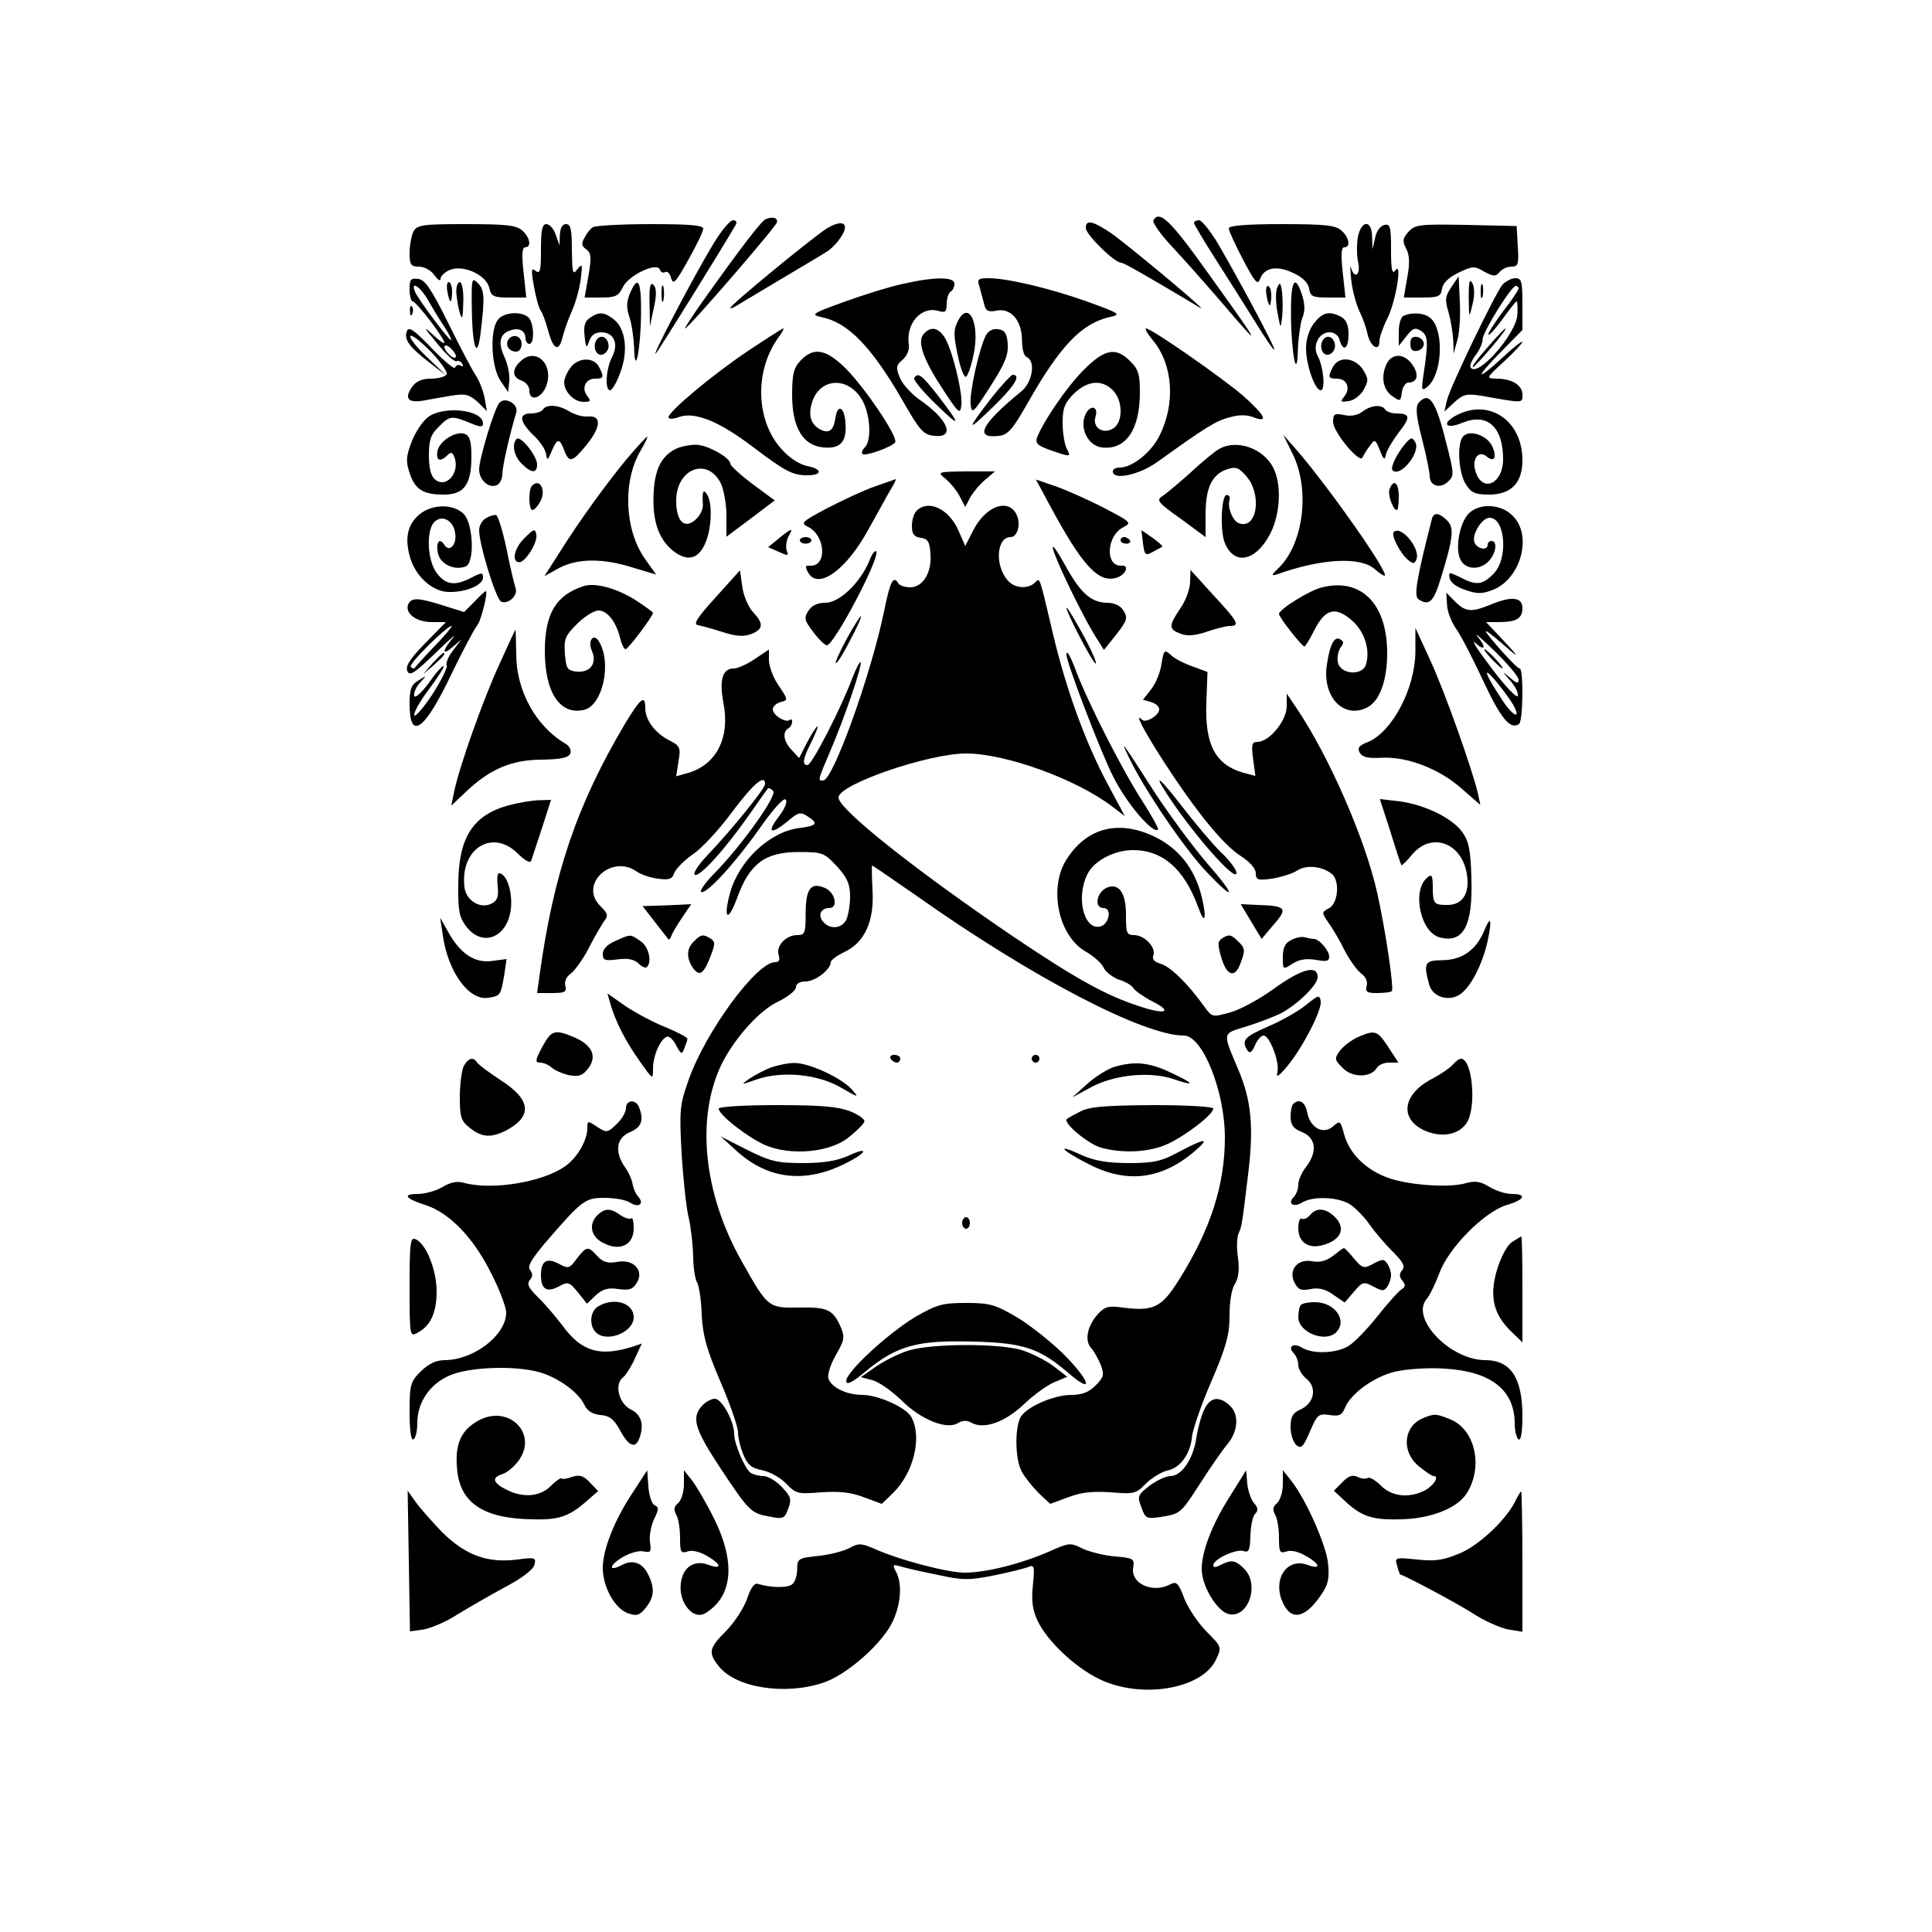 <?xml version="1.0" standalone="no"?>
<!DOCTYPE svg PUBLIC "-//W3C//DTD SVG 20010904//EN"
 "http://www.w3.org/TR/2001/REC-SVG-20010904/DTD/svg10.dtd">
<svg version="1.0" xmlns="http://www.w3.org/2000/svg"
 width="500pt" height="500pt" viewBox="0 0 500 500"
 preserveAspectRatio="xMidYMid meet">

<g transform="translate(0,500) scale(0.1,-0.1)"
fill="#000000" stroke="none">
<path d="M1982 4433 c-12 -5 -64 -73 -165 -215 -27 -38 -46 -68 -44 -68 8 0
237 265 238 275 1 12 -11 15 -29 8z"/>
<path d="M2985 4430 c-3 -6 18 -36 48 -68 29 -31 84 -93 122 -137 117 -137
113 -129 -27 66 -99 139 -127 166 -143 139z"/>
<path d="M1842 4362 c-52 -87 -158 -290 -145 -277 8 8 174 276 207 333 4 7 1
12 -7 12 -8 0 -33 -30 -55 -68z"/>
<path d="M2140 4409 c-35 -22 -250 -198 -250 -206 0 -2 6 0 13 4 7 4 58 35
112 67 55 33 110 65 122 73 13 7 30 25 39 39 24 36 6 48 -36 23z"/>
<path d="M2810 4410 c0 -17 74 -90 92 -90 6 0 64 -33 183 -104 29 -18 30 -18
10 0 -45 41 -192 162 -220 181 -48 32 -65 35 -65 13z"/>
<path d="M3090 4423 c0 -3 26 -47 58 -97 32 -50 78 -123 103 -163 24 -39 45
-70 47 -68 4 3 -97 192 -151 283 -18 28 -37 52 -44 52 -7 0 -13 -3 -13 -7z"/>
<path d="M1070 4401 c-5 -11 -10 -36 -10 -55 0 -31 3 -36 24 -36 14 0 32 -10
40 -22 9 -12 16 -17 16 -10 0 7 10 17 23 23 34 15 94 -11 103 -45 5 -23 11
-26 51 -26 l45 0 -7 65 c-5 45 -4 65 4 65 17 0 13 25 -7 43 -15 14 -41 17
-145 17 -115 0 -127 -2 -137 -19z"/>
<path d="M1400 4354 c0 -55 -2 -64 -14 -55 -11 9 -12 3 -4 -41 5 -29 13 -57
18 -63 4 -5 13 -29 19 -52 13 -49 28 -55 37 -15 4 15 14 45 24 67 10 22 20 59
23 83 5 39 4 41 -9 25 -12 -16 -13 -10 -14 50 0 53 -3 67 -15 67 -10 0 -15
-10 -16 -27 l-1 -28 -10 28 c-5 15 -16 27 -24 27 -11 0 -14 -16 -14 -66z"/>
<path d="M1534 4412 c-6 -4 -16 -16 -21 -27 -9 -15 -8 -22 4 -30 13 -10 14
-21 6 -68 l-10 -57 43 0 c37 0 45 4 56 27 15 31 89 66 96 45 2 -7 8 -9 14 -6
5 3 12 -4 15 -16 5 -18 12 -11 44 47 21 37 39 74 39 81 0 9 -34 12 -137 12
-76 0 -143 -4 -149 -8z"/>
<path d="M3180 4409 c0 -6 17 -43 37 -81 31 -59 38 -67 44 -50 11 30 44 36 87
15 24 -11 38 -26 40 -40 3 -20 9 -23 48 -23 l46 0 -7 65 c-5 45 -4 65 4 65 17
0 13 25 -7 43 -15 14 -42 17 -155 17 -93 0 -137 -4 -137 -11z"/>
<path d="M3514 4386 c-3 -19 -3 -48 1 -65 7 -33 -10 -45 -19 -13 -2 9 -2 -5 1
-33 3 -27 13 -63 21 -80 8 -16 18 -43 21 -59 7 -33 31 -48 31 -19 0 10 9 36
20 58 22 42 40 152 21 125 -8 -11 -11 2 -11 53 0 60 -2 68 -17 65 -10 -2 -21
-16 -24 -33 l-7 -30 -1 33 c-1 44 -28 43 -37 -2z"/>
<path d="M3645 4400 c-15 -17 -16 -24 -6 -43 9 -17 10 -38 3 -75 l-9 -52 48 0
c42 0 48 3 51 23 2 14 17 29 42 41 37 18 42 18 67 3 24 -13 30 -13 40 -1 6 8
20 14 31 14 17 0 19 6 16 53 l-3 52 -131 3 c-120 2 -132 1 -149 -18z"/>
<path d="M1060 4251 c0 -17 4 -31 8 -31 9 0 82 -95 82 -107 0 -4 -14 6 -32 23
-24 22 -21 16 12 -23 23 -29 46 -50 51 -48 4 3 11 0 15 -6 4 -7 3 -9 -4 -5 -5
3 -12 1 -14 -5 -2 -6 -29 17 -61 50 -45 47 -59 57 -64 44 -8 -21 5 -40 58 -81
l44 -34 -48 46 c-27 25 -47 50 -45 56 2 6 25 -12 52 -39 26 -27 45 -54 42 -60
-4 -6 -22 -11 -41 -11 -23 0 -39 -7 -49 -22 -20 -29 -10 -41 28 -35 17 3 50 9
74 13 37 6 46 3 68 -16 l24 -24 -6 35 c-4 19 -14 45 -23 58 -9 13 -41 74 -71
135 -43 87 -60 112 -77 114 -20 3 -23 -1 -23 -27z m48 -28 c12 -21 31 -53 43
-70 11 -18 19 -33 16 -33 -6 0 -86 107 -93 125 -12 30 13 14 34 -22z m72 -145
c0 -6 -7 -5 -15 2 -8 7 -15 17 -15 22 0 6 7 5 15 -2 8 -7 15 -17 15 -22z"/>
<path d="M1221 4205 c1 -104 14 -141 23 -65 11 91 10 111 -8 128 -15 15 -16
10 -15 -63z"/>
<path d="M2335 4265 c-33 -7 -100 -28 -150 -46 -85 -31 -88 -33 -58 -40 68
-14 128 -76 208 -214 46 -81 55 -90 83 -93 55 -6 36 42 -36 92 -22 15 -46 41
-53 58 -11 27 -10 33 7 47 11 10 18 25 16 39 -8 56 33 101 78 87 16 -5 20 -2
20 19 0 14 5 28 10 31 6 3 10 13 10 21 0 18 -52 18 -135 -1z"/>
<path d="M2535 4258 c3 -13 9 -33 12 -45 4 -18 10 -21 32 -17 37 8 66 -26 66
-77 0 -22 5 -41 12 -43 24 -10 15 -66 -14 -89 -104 -85 -123 -123 -58 -115 23
2 36 17 74 84 85 150 141 208 215 224 28 6 24 9 -59 39 -95 34 -207 61 -257
61 -27 0 -30 -3 -23 -22z"/>
<path d="M3756 4257 c-16 -24 -17 -33 -7 -66 6 -21 11 -54 12 -72 l1 -34 9 33
c6 18 9 63 7 100 l-3 67 -19 -28z"/>
<path d="M3801 4230 c1 -55 1 -55 10 -17 6 24 5 45 -1 55 -7 12 -9 2 -9 -38z"/>
<path d="M3888 4263 c-20 -26 -134 -262 -143 -298 l-7 -30 26 24 c22 20 31 23
68 17 113 -20 108 -20 108 3 0 24 -27 41 -67 41 -28 1 -28 1 20 45 26 24 47
47 47 50 0 4 -22 -13 -50 -39 -70 -65 -75 -57 -7 12 l57 58 0 67 c0 58 -2 67
-18 67 -11 0 -25 -8 -34 -17z m42 -10 c0 -3 -18 -31 -41 -60 -22 -30 -39 -56
-37 -59 3 -2 19 16 37 41 18 25 34 45 36 45 2 0 3 -15 2 -34 -3 -51 -104 -165
-121 -137 -3 5 3 19 13 32 10 13 18 31 18 41 0 18 74 138 86 138 4 0 7 -3 7
-7z"/>
<path d="M3869 4123 c-43 -48 -62 -73 -57 -73 3 0 24 23 47 50 45 53 52 69 10
23z"/>
<path d="M1158 4245 c2 -14 6 -25 8 -25 2 0 4 11 4 25 0 14 -4 25 -9 25 -4 0
-6 -11 -3 -25z"/>
<path d="M1181 4243 c1 -16 5 -39 9 -53 6 -20 8 -14 9 28 1 28 -3 52 -9 52 -5
0 -10 -12 -9 -27z"/>
<path d="M1630 4240 c-9 -22 -9 -37 -1 -61 6 -18 11 -53 12 -78 2 -80 17 -7
18 87 1 86 -8 102 -29 52z"/>
<path d="M1681 4215 l1 -60 10 48 c8 35 7 52 -1 60 -8 8 -11 -5 -10 -48z"/>
<path d="M1712 4240 c0 -19 2 -27 5 -17 2 9 2 25 0 35 -3 9 -5 1 -5 -18z"/>
<path d="M3306 4257 c-5 -9 -5 -39 0 -65 8 -43 8 -45 12 -14 2 17 2 47 0 65
-3 25 -6 28 -12 14z"/>
<path d="M3341 4183 c1 -101 16 -173 18 -86 1 28 6 64 11 79 8 19 7 37 0 60
-19 58 -30 38 -29 -53z"/>
<path d="M3832 4245 c0 -16 2 -22 5 -12 2 9 2 23 0 30 -3 6 -5 -1 -5 -18z"/>
<path d="M3278 4235 c2 -14 6 -25 8 -25 2 0 4 11 4 25 0 14 -4 25 -9 25 -4 0
-6 -11 -3 -25z"/>
<path d="M1061 4194 c0 -11 3 -14 6 -6 3 7 2 16 -1 19 -3 4 -6 -2 -5 -13z"/>
<path d="M1289 4173 c-22 -26 -18 -123 6 -158 l20 -30 3 28 c2 16 -4 44 -12
62 -18 38 -13 61 15 70 23 8 39 -1 39 -21 0 -8 5 -14 10 -14 14 0 12 54 -2 68
-17 17 -63 15 -79 -5z"/>
<path d="M1526 4177 c-13 -9 -16 -22 -13 -47 3 -31 5 -33 12 -12 5 14 15 22
31 22 33 0 46 -30 28 -64 -16 -31 -19 -86 -5 -86 5 0 17 20 26 45 21 55 15
113 -16 138 -25 20 -39 21 -63 4z"/>
<path d="M2480 4171 c-13 -25 -13 -38 1 -101 6 -27 15 -48 19 -45 5 3 14 29
20 59 16 78 -12 139 -40 87z"/>
<path d="M3401 4164 c-13 -17 -21 -41 -21 -66 0 -42 23 -108 38 -108 13 0 7
62 -8 89 -14 27 3 61 31 61 12 0 23 -8 26 -20 9 -32 23 -23 23 15 0 24 -6 37
-19 45 -31 16 -48 12 -70 -16z"/>
<path d="M3633 4183 c-7 -2 -13 -21 -13 -41 l0 -37 20 25 c16 21 22 23 37 14
19 -12 20 -28 7 -114 -6 -40 -5 -43 10 -31 38 31 44 142 10 176 -15 15 -46 18
-71 8z"/>
<path d="M1936 4092 c-91 -61 -206 -157 -206 -172 0 -5 12 -5 28 1 40 14 102
-11 187 -75 87 -66 106 -76 144 -76 40 0 40 16 0 24 -18 3 -46 21 -63 40 -69
72 -75 201 -14 289 11 15 18 27 15 27 -2 0 -43 -26 -91 -58z"/>
<path d="M2390 4135 c-17 -20 0 -67 53 -147 38 -58 42 -61 45 -37 4 33 -24
146 -44 177 -17 25 -36 28 -54 7z"/>
<path d="M2552 4133 c-17 -31 -44 -151 -40 -180 3 -26 7 -22 51 47 38 59 47
82 45 110 -2 27 -8 36 -25 38 -13 2 -25 -4 -31 -15z"/>
<path d="M2983 4120 c53 -63 60 -165 17 -249 -21 -42 -70 -81 -102 -81 -10 0
-18 -4 -18 -10 0 -24 69 -9 116 25 125 90 151 106 186 115 24 7 45 7 62 0 40
-15 31 4 -26 55 -53 46 -238 175 -252 175 -4 0 3 -13 17 -30z"/>
<path d="M1315 4120 c-8 -14 3 -30 21 -30 8 0 14 9 14 20 0 21 -24 28 -35 10z"/>
<path d="M1547 4124 c-15 -15 -7 -45 11 -42 9 2 17 12 17 22 0 20 -16 31 -28
20z"/>
<path d="M3427 4124 c-15 -15 -7 -45 11 -42 9 2 17 12 17 22 0 20 -16 31 -28
20z"/>
<path d="M3650 4110 c0 -15 5 -20 18 -18 9 2 17 10 17 18 0 8 -8 16 -17 18
-13 2 -18 -3 -18 -18z"/>
<path d="M2072 4067 c-18 -19 -22 -35 -22 -89 0 -85 28 -131 81 -136 45 -4 61
15 57 65 -3 41 -21 48 -26 11 -5 -33 -17 -41 -40 -29 -26 14 -32 42 -17 79 24
55 91 55 125 -1 22 -36 27 -106 8 -125 -6 -6 -9 -14 -6 -17 7 -7 81 20 85 31
5 16 -74 134 -125 187 -53 54 -86 60 -120 24z"/>
<path d="M2803 4041 c-44 -45 -102 -130 -119 -173 -6 -18 2 -23 64 -43 21 -6
23 -5 13 13 -6 12 -11 42 -11 67 0 38 5 52 29 76 35 34 72 38 101 9 27 -27 27
-85 -1 -100 -26 -14 -52 4 -44 31 9 28 -14 33 -26 6 -16 -35 7 -81 43 -85 62
-7 98 46 98 143 0 46 -4 60 -25 80 -37 38 -67 32 -122 -24z"/>
<path d="M1346 4064 c-22 -21 -20 -41 4 -49 11 -4 20 -15 20 -26 0 -30 32 -20
44 13 20 57 -29 101 -68 62z"/>
<path d="M3590 4061 c-17 -32 -12 -69 13 -86 21 -15 22 -14 25 10 2 14 10 25
17 25 23 0 28 20 11 45 -20 30 -51 32 -66 6z"/>
<path d="M1476 4048 c-9 -12 -16 -29 -16 -38 1 -25 26 -50 50 -50 19 0 20 2
10 15 -16 20 -5 45 20 45 23 0 24 4 10 31 -14 26 -55 24 -74 -3z"/>
<path d="M3450 4051 c-14 -27 -13 -31 10 -31 26 0 36 -25 19 -46 -11 -14 -10
-15 11 -12 13 1 31 15 39 29 13 24 13 29 -2 53 -21 31 -62 35 -77 7z"/>
<path d="M2366 4022 c-3 -5 22 -35 56 -68 66 -64 67 -58 4 24 -41 52 -50 59
-60 44z"/>
<path d="M2568 3973 c-68 -88 -68 -94 0 -28 57 55 76 85 53 85 -4 0 -28 -26
-53 -57z"/>
<path d="M1292 3957 c-13 -16 -52 -144 -52 -172 0 -27 24 -49 45 -41 8 3 15
16 15 29 0 19 19 103 36 159 7 22 -29 43 -44 25z"/>
<path d="M3671 3957 c-8 -11 -6 -34 9 -92 11 -43 20 -87 20 -97 0 -26 28 -34
48 -14 16 15 15 22 -6 103 -27 108 -44 131 -71 100z"/>
<path d="M1405 3940 c-3 -5 -17 -10 -31 -10 -32 0 -30 -20 5 -55 17 -15 32
-37 34 -49 3 -19 4 -19 15 7 14 33 20 34 32 2 13 -34 21 -32 59 15 37 46 38
76 2 72 -13 -1 -34 5 -47 13 -27 17 -60 20 -69 5z"/>
<path d="M3525 3934 c-12 -9 -30 -12 -47 -8 -24 5 -28 3 -28 -18 0 -26 69
-109 76 -92 3 6 11 20 19 30 13 18 14 18 26 -11 10 -26 13 -27 16 -10 3 11 18
36 33 56 31 39 30 49 -6 49 -13 0 -26 5 -29 10 -9 14 -37 12 -60 -6z"/>
<path d="M1107 3920 c-14 -11 -33 -40 -42 -64 -14 -37 -15 -50 -5 -80 14 -43
35 -56 89 -56 52 0 71 26 71 98 0 40 -4 54 -17 59 -23 9 -67 -19 -71 -45 -4
-24 7 -29 26 -10 9 9 13 8 18 -5 15 -40 -21 -82 -50 -58 -11 9 -16 30 -16 63
0 39 5 54 25 73 28 29 34 30 80 11 28 -12 35 -12 35 -2 0 36 -103 47 -143 16z"/>
<path d="M3767 3924 c-38 -21 -24 -36 18 -18 64 26 105 -10 105 -95 0 -61 -51
-87 -70 -35 -13 33 5 61 27 43 20 -17 28 -3 15 26 -13 28 -58 44 -75 26 -17
-17 -13 -95 7 -125 13 -21 24 -26 59 -26 58 0 87 30 87 89 0 103 -87 162 -173
115z"/>
<path d="M1337 3864 c-13 -14 -7 -44 13 -64 25 -25 40 -26 40 -2 0 22 -43 76
-53 66z"/>
<path d="M1621 3811 c-55 -67 -121 -158 -175 -244 l-37 -58 38 21 c47 25 113
26 191 1 l60 -18 -29 41 c-53 75 -58 201 -11 280 12 20 19 36 17 36 -2 0 -27
-27 -54 -59z"/>
<path d="M3345 3826 c46 -92 29 -233 -36 -296 -18 -17 -20 -21 -6 -17 117 42
218 47 255 14 10 -9 22 -17 25 -17 17 0 -143 228 -227 325 l-35 40 24 -49z"/>
<path d="M3638 3853 c-22 -25 -41 -64 -34 -70 19 -20 73 46 59 72 -8 14 -11
14 -25 -2z"/>
<path d="M1755 3841 c-40 -17 -59 -50 -63 -110 -5 -73 10 -123 48 -155 38 -31
68 -24 86 20 16 38 18 102 4 124 -10 16 -13 9 -11 -26 1 -11 -7 -28 -18 -38
-29 -27 -51 -6 -51 48 0 83 80 114 115 46 8 -16 15 -54 15 -84 l0 -55 63 47
62 47 -57 42 c-32 24 -58 48 -58 53 0 16 -62 50 -90 49 -14 0 -34 -4 -45 -8z"/>
<path d="M3155 3838 c-11 -6 -45 -34 -75 -62 -31 -28 -64 -55 -73 -61 -15 -9
-9 -17 48 -57 l65 -48 0 58 c0 69 16 103 54 117 25 8 31 6 52 -18 41 -48 27
-139 -20 -121 -16 6 -30 41 -24 61 2 6 -1 12 -7 12 -14 2 -18 -89 -6 -122 24
-62 81 -51 119 23 26 52 29 127 7 170 -26 50 -94 74 -140 48z"/>
<path d="M2448 3760 c12 -10 29 -31 36 -45 l14 -27 12 23 c7 13 24 34 38 46
l27 23 -75 0 c-75 -1 -75 -1 -52 -20z"/>
<path d="M2264 3741 c-29 -10 -84 -36 -123 -56 -67 -36 -70 -38 -49 -49 45
-23 49 -103 4 -100 -12 1 -13 -2 -5 -17 25 -47 98 4 156 110 20 36 45 81 55
99 11 17 18 32 16 32 -2 -1 -26 -9 -54 -19z"/>
<path d="M2717 3692 c84 -156 126 -202 173 -187 23 7 34 33 13 31 -44 -3 -40
78 5 100 21 11 19 13 -48 48 -38 20 -94 45 -124 56 l-55 19 36 -67z"/>
<path d="M1377 3743 c-10 -9 -9 -63 1 -63 4 0 13 9 19 20 18 28 1 65 -20 43z"/>
<path d="M3596 3734 c-5 -14 9 -54 19 -54 3 0 5 16 5 35 0 36 -13 47 -24 19z"/>
<path d="M1087 3670 c-31 -25 -40 -60 -27 -108 13 -52 59 -94 102 -94 44 -1
88 18 88 37 0 14 -3 14 -30 0 -42 -22 -66 -19 -89 11 -26 33 -29 115 -5 135
20 17 48 1 52 -31 5 -29 -15 -51 -28 -30 -13 21 -23 5 -16 -24 7 -27 43 -43
71 -32 24 9 20 111 -5 136 -26 26 -80 26 -113 0z"/>
<path d="M2372 3678 c-7 -7 -12 -24 -12 -39 0 -21 5 -28 23 -31 18 -2 23 -10
25 -41 4 -48 -19 -87 -53 -87 -13 0 -27 5 -30 10 -13 22 -21 7 -37 -72 -34
-164 -132 -438 -158 -438 -14 0 -14 -1 19 77 37 86 84 224 78 229 -2 3 -12
-17 -22 -43 -29 -77 -104 -223 -115 -223 -15 0 -12 17 10 60 11 22 18 40 15
40 -2 0 -14 -18 -26 -41 l-21 -41 -19 21 c-21 22 -25 46 -9 56 6 3 10 11 10
17 0 6 -3 8 -6 5 -10 -9 -44 12 -44 27 0 8 9 16 20 19 20 5 20 6 -5 43 -14 20
-25 50 -25 65 l0 28 -36 -24 c-20 -14 -45 -25 -55 -25 -29 0 -38 -29 -27 -88
18 -90 -17 -160 -90 -182 l-32 -9 6 39 c6 35 4 40 -24 54 -37 19 -62 53 -62
83 0 37 -12 27 -53 -41 -124 -209 -185 -388 -221 -653 l-6 -43 39 0 c33 0 38
3 34 19 -3 11 3 24 15 32 10 8 31 37 45 64 14 28 32 58 39 69 13 16 12 21 -9
42 -55 55 29 134 94 89 11 -8 37 -17 56 -19 29 -4 37 -1 42 15 4 10 25 32 48
48 24 16 69 65 102 110 54 72 85 99 85 72 0 -12 -87 -119 -147 -182 -25 -26
-40 -49 -35 -53 12 -7 76 63 140 154 25 36 47 67 49 69 2 3 8 0 14 -6 11 -11
-79 -138 -150 -211 -24 -24 -40 -46 -37 -50 11 -10 85 70 149 160 36 52 65 84
70 79 6 -6 -2 -24 -18 -45 -32 -42 -20 -47 24 -11 26 23 33 24 50 13 30 -19
26 -25 -21 -31 -77 -10 -156 -85 -179 -169 -18 -68 -5 -76 19 -11 32 88 72
118 159 118 62 0 66 -2 99 -37 27 -30 34 -46 34 -79 0 -22 -5 -49 -10 -60 -13
-23 -43 -25 -60 -4 -14 16 -6 35 16 35 24 0 16 40 -11 52 -37 16 -50 -2 -50
-68 0 -49 -2 -54 -22 -54 -29 0 -55 -28 -48 -51 4 -13 2 -19 -9 -19 -48 0
-180 -180 -224 -305 -23 -65 -24 -79 -18 -190 4 -66 12 -140 18 -165 6 -25 11
-70 12 -100 0 -30 5 -61 10 -69 5 -8 11 -45 12 -84 3 -55 13 -90 49 -174 25
-58 45 -116 45 -130 0 -13 6 -39 14 -58 11 -27 22 -35 49 -40 19 -4 47 -19 62
-35 25 -26 30 -27 91 -22 47 3 76 0 110 -13 l46 -17 28 27 c54 52 77 144 49
197 -13 25 -84 57 -126 58 -42 0 -81 19 -89 42 -3 11 5 36 19 61 22 38 24 46
13 72 -20 46 -35 53 -109 51 -79 -1 -80 0 -147 119 -101 178 -120 377 -50 516
35 67 97 135 144 157 25 12 46 29 46 37 0 9 9 15 25 15 25 0 65 31 65 50 0 5
16 17 35 26 53 25 78 80 73 161 -2 35 -2 63 -1 63 2 0 54 -36 116 -79 297
-210 586 -361 691 -361 48 0 106 -144 106 -264 0 -124 -38 -240 -120 -370 -44
-70 -65 -80 -144 -70 -36 5 -46 3 -64 -16 -28 -31 -36 -69 -18 -89 8 -9 19
-29 25 -44 9 -24 8 -31 -14 -53 -17 -17 -35 -24 -62 -24 -47 0 -118 -32 -132
-58 -15 -29 -14 -108 3 -140 8 -15 28 -40 44 -56 l30 -28 46 17 c34 13 63 16
110 13 61 -5 66 -4 91 22 15 15 40 30 55 34 34 6 61 43 65 89 2 18 24 82 50
142 39 91 47 121 47 170 0 35 5 69 14 82 9 15 12 36 8 67 -4 25 -3 53 1 63 9
20 9 21 25 153 15 122 9 191 -25 271 -42 100 -43 93 22 113 32 10 70 25 85 32
45 23 98 75 98 95 0 33 -41 22 -112 -29 -37 -27 -88 -55 -114 -62 -47 -13 -47
-13 -68 16 -42 59 -89 104 -113 110 -16 5 -22 11 -18 22 7 20 -23 52 -50 52
-19 0 -21 5 -21 50 1 61 -20 88 -53 71 -24 -14 -29 -51 -5 -51 23 0 14 -44
-10 -48 -42 -8 -62 78 -31 137 17 34 70 61 117 61 77 0 133 -49 169 -148 17
-48 23 -31 9 27 -18 74 -61 128 -127 158 -92 42 -173 19 -224 -63 -46 -75 -19
-199 53 -238 19 -11 39 -29 44 -40 5 -11 23 -25 39 -31 17 -5 34 -15 38 -22 4
-7 27 -23 50 -35 54 -27 33 -35 -35 -12 -86 28 -162 70 -324 179 -255 173
-454 331 -454 361 0 34 233 114 330 114 102 0 285 -66 378 -137 l33 -25 -45
84 c-57 107 -107 244 -141 388 -36 152 -33 146 -47 132 -17 -17 -53 -15 -70 6
-34 38 -29 112 7 112 19 0 28 35 15 60 -22 41 -79 20 -111 -42 l-21 -41 -18
41 c-25 56 -78 80 -108 50z"/>
<path d="M3801 3671 c-24 -24 -36 -93 -21 -120 13 -26 51 -27 73 -3 19 20 23
52 7 52 -5 0 -10 -4 -10 -10 0 -16 -27 -11 -34 6 -8 20 19 64 39 64 41 0 49
-107 10 -145 -28 -29 -45 -31 -86 -9 -29 14 -31 14 -27 -3 2 -11 19 -23 41
-30 31 -11 44 -10 72 1 72 30 101 141 50 191 -30 31 -86 34 -114 6z"/>
<path d="M1258 3659 c-10 -5 -18 -19 -18 -31 0 -38 44 -180 57 -185 19 -8 45
17 37 36 -3 9 -14 54 -23 100 -10 47 -22 86 -27 88 -5 1 -17 -2 -26 -8z"/>
<path d="M3706 3658 c-41 -160 -47 -201 -35 -209 28 -18 39 -7 58 55 32 104
35 131 16 149 -20 20 -34 22 -39 5z"/>
<path d="M1357 3607 c-26 -25 -34 -62 -13 -62 16 0 48 52 44 71 -3 17 -6 16
-31 -9z"/>
<path d="M2016 3607 l-28 -23 27 -12 c24 -11 27 -11 21 3 -3 9 -1 25 4 36 14
24 11 24 -24 -4z"/>
<path d="M2958 3594 c4 -31 6 -33 26 -22 11 6 22 12 24 13 2 2 -10 12 -25 23
l-29 20 4 -34z"/>
<path d="M3607 3623 c-8 -7 17 -56 37 -72 13 -11 17 -11 22 2 10 28 -41 89
-59 70z"/>
<path d="M2070 3602 c0 -5 7 -9 15 -9 8 0 15 4 15 9 0 4 -7 8 -15 8 -8 0 -15
-4 -15 -8z"/>
<path d="M2900 3602 c0 -5 7 -9 15 -9 8 0 12 4 9 9 -3 4 -9 8 -15 8 -5 0 -9
-4 -9 -8z"/>
<path d="M2725 3580 c7 -30 75 -170 108 -224 l24 -38 32 40 c28 36 30 43 19
61 -8 14 -24 21 -43 21 -42 1 -69 25 -110 100 -20 36 -33 54 -30 40z"/>
<path d="M2250 3549 c-24 -58 -78 -109 -114 -109 -21 0 -35 -7 -44 -21 -12
-18 -10 -25 13 -55 14 -19 30 -34 35 -34 18 0 135 221 128 242 -2 6 -11 -4
-18 -23z"/>
<path d="M1852 3454 c-49 -54 -59 -70 -45 -72 10 -2 39 -10 64 -18 34 -11 53
-12 73 -5 32 13 33 27 4 58 -12 13 -24 42 -27 65 l-6 42 -63 -70z"/>
<path d="M3080 3494 c0 -17 -11 -48 -25 -68 -31 -46 -31 -54 0 -66 18 -7 38
-5 68 5 23 8 50 15 60 15 27 0 21 11 -43 80 l-59 65 -1 -31z"/>
<path d="M1510 3483 c-71 -23 -100 -71 -100 -168 0 -108 40 -167 102 -152 48
12 72 122 38 177 -14 23 -30 2 -18 -25 14 -32 -5 -57 -41 -53 -23 3 -26 8 -29
46 -3 38 1 47 31 77 19 19 44 35 56 35 23 0 46 -30 56 -72 4 -16 10 -28 14
-28 7 0 71 86 71 94 0 2 -21 17 -47 34 -48 30 -104 45 -133 35z"/>
<path d="M3422 3480 c-32 -7 -112 -57 -112 -69 1 -10 61 -86 66 -84 3 1 15 21
27 45 27 52 53 59 95 23 33 -28 49 -77 37 -115 -10 -31 -69 -25 -73 8 -2 13 2
29 8 37 8 10 8 15 -1 20 -15 10 -27 -11 -35 -65 -13 -84 44 -143 106 -110 31
17 50 70 50 140 0 127 -67 195 -168 170z"/>
<path d="M1228 3443 l-27 -27 -54 17 c-66 21 -83 21 -91 2 -8 -23 22 -45 62
-45 l36 0 -53 -54 c-39 -40 -52 -59 -47 -72 6 -15 18 -7 74 47 36 35 56 52 44
38 -28 -33 -29 -48 0 -23 l22 19 -22 -29 c-12 -15 -19 -33 -16 -38 3 -5 -14
-39 -37 -75 -24 -36 -45 -60 -47 -54 -2 6 15 37 38 67 23 31 40 57 38 60 -3 2
-20 -17 -38 -43 -19 -26 -36 -41 -38 -34 -2 7 4 22 14 33 19 21 19 21 -3 7
-19 -11 -23 -23 -23 -61 0 -97 39 -69 110 81 28 58 57 112 64 121 11 12 30 90
23 90 -2 0 -15 -12 -29 -27z m-103 -115 c-28 -29 -51 -55 -52 -57 -2 -2 -6 -1
-10 3 -7 7 93 106 106 106 3 0 -17 -24 -44 -52z"/>
<path d="M3745 3434 c1 -18 12 -46 24 -62 12 -17 43 -77 70 -135 45 -96 69
-126 92 -111 11 6 12 144 2 144 -5 0 -30 26 -58 58 -47 55 -40 52 35 -13 21
-18 15 -9 -15 23 l-49 52 31 0 c47 0 63 9 63 36 0 29 -28 32 -83 9 -49 -20
-64 -19 -91 8 l-23 23 2 -32z m185 -193 c0 -11 -5 -10 -22 5 -22 18 -22 18 1
-8 13 -15 21 -32 19 -39 -2 -7 -33 25 -68 72 -35 46 -54 75 -42 65 26 -23 29
-11 5 18 -10 12 11 -6 45 -39 34 -33 62 -66 62 -74z m-15 -63 c24 -42 1 -33
-27 10 -44 66 -53 92 -19 52 16 -19 37 -47 46 -62z"/>
<path d="M3860 3295 c13 -14 26 -25 28 -25 3 0 -5 11 -18 25 -13 14 -26 25
-28 25 -3 0 5 -11 18 -25z"/>
<path d="M2760 3427 c0 -13 71 -149 76 -144 3 2 -13 38 -35 78 -23 41 -41 71
-41 66z"/>
<path d="M2192 3348 c-18 -33 -31 -62 -29 -64 2 -3 19 23 36 57 18 33 31 62
29 64 -1 2 -18 -24 -36 -57z"/>
<path d="M1292 3280 c-42 -91 -104 -266 -117 -330 l-7 -35 38 36 c62 59 119
83 196 83 51 1 69 5 74 16 3 8 -2 19 -12 25 -77 45 -128 137 -128 232 -1 35
-1 63 -2 63 -1 0 -20 -41 -42 -90z"/>
<path d="M3663 3315 c0 -95 -59 -208 -122 -235 -24 -9 -29 -16 -22 -28 7 -12
22 -15 58 -13 66 3 149 -29 207 -81 l47 -41 -6 29 c-15 64 -86 264 -123 344
l-39 85 0 -60z"/>
<path d="M3006 3282 c-3 -22 -15 -51 -27 -66 l-21 -27 21 -6 c11 -3 21 -11 21
-19 0 -15 -34 -36 -44 -27 -22 22 3 -26 55 -107 85 -131 155 -217 201 -246 23
-15 38 -32 38 -44 0 -17 5 -19 42 -14 23 4 53 13 65 21 24 16 66 11 90 -9 21
-17 16 -76 -7 -88 -20 -11 -20 -11 -2 -38 11 -15 30 -47 42 -72 13 -25 32 -51
42 -59 12 -8 18 -21 15 -32 -4 -16 0 -19 27 -19 18 0 35 2 38 5 6 6 -16 157
-38 255 -31 139 -125 354 -209 478 l-25 37 0 -33 c0 -37 -45 -92 -76 -92 -14
0 -16 -7 -11 -44 l6 -44 -31 8 c-73 21 -100 73 -96 181 l3 80 -38 14 c-21 7
-46 20 -56 29 -17 16 -19 15 -25 -22z"/>
<path d="M1119 3283 l-24 -28 28 24 c25 23 32 31 24 31 -2 0 -14 -12 -28 -27z"/>
<path d="M2760 3306 c0 -21 91 -259 122 -318 35 -69 102 -147 115 -135 2 3
-17 37 -42 76 -50 77 -141 256 -170 334 -15 40 -25 57 -25 43z"/>
<path d="M2924 3035 c38 -79 142 -232 198 -291 77 -81 78 -65 2 22 -37 43 -96
123 -133 179 -92 143 -94 146 -67 90z"/>
<path d="M3015 2953 c65 -103 185 -240 185 -212 0 8 -18 33 -41 54 -22 22 -65
73 -96 113 -56 73 -80 95 -48 45z"/>
<path d="M1317 2916 c-93 -25 -130 -83 -131 -203 -1 -68 2 -86 20 -110 46 -61
117 -24 117 61 0 41 -15 76 -32 76 -4 0 -5 -15 -3 -34 3 -26 -1 -37 -15 -44
-29 -16 -67 7 -71 42 -12 100 73 153 139 86 19 -18 31 -25 34 -17 2 7 15 45
28 85 l23 72 -30 -1 c-17 0 -53 -6 -79 -13z"/>
<path d="M3598 2849 c14 -46 27 -86 29 -88 1 -2 14 11 28 28 51 60 131 29 142
-56 6 -47 -13 -75 -51 -75 -35 0 -38 3 -38 47 0 29 -3 34 -14 24 -41 -33 -18
-142 32 -155 61 -16 86 30 82 153 -2 74 -7 97 -24 120 -26 36 -96 70 -161 79
l-52 6 27 -83z"/>
<path d="M1694 2615 c17 -22 33 -42 35 -45 2 -3 6 0 8 7 2 7 15 28 28 48 l24
35 -63 -3 -63 -2 31 -40z"/>
<path d="M3238 2615 l27 -45 32 38 c37 42 31 48 -44 50 l-42 2 27 -45z"/>
<path d="M1146 2580 c13 -96 69 -172 119 -162 30 5 31 6 40 59 l6 41 -38 -5
c-45 -6 -82 19 -113 75 l-21 37 7 -45z"/>
<path d="M3841 2591 c-21 -50 -57 -75 -107 -76 -47 0 -51 -7 -35 -64 9 -32 52
-44 80 -24 27 18 58 78 71 138 12 56 8 68 -9 26z"/>
<path d="M1593 2565 c-21 -9 -33 -21 -33 -34 0 -16 5 -18 38 -14 27 4 43 0 54
-10 9 -9 18 -13 22 -10 14 14 5 53 -16 67 -27 19 -25 19 -65 1z"/>
<path d="M1796 2564 c-20 -19 -20 -44 -2 -70 17 -22 27 -15 46 34 11 29 11 35
-1 43 -19 12 -25 11 -43 -7z"/>
<path d="M3162 2571 c-11 -7 -11 -16 -1 -50 14 -47 35 -53 49 -15 13 34 13 40
-6 58 -18 18 -24 19 -42 7z"/>
<path d="M3343 2568 c-17 -8 -23 -20 -23 -45 0 -33 0 -33 25 -17 17 11 35 14
60 10 27 -5 35 -4 35 8 0 16 -26 46 -40 46 -5 0 -14 2 -22 4 -7 3 -23 0 -35
-6z"/>
<path d="M1580 2401 c13 -45 39 -96 76 -148 34 -48 34 -48 34 -18 0 33 19 76
36 82 6 2 17 -8 24 -23 13 -23 15 -24 21 -7 4 10 8 21 8 24 1 4 -24 17 -55 30
-31 12 -78 37 -105 55 l-47 33 8 -28z"/>
<path d="M3381 2400 c-19 -16 -63 -41 -98 -56 -62 -27 -71 -36 -55 -62 6 -9
12 -6 20 13 6 14 16 25 22 25 16 0 42 -69 36 -94 -4 -16 2 -13 24 13 40 47 92
148 88 170 -3 17 -6 16 -37 -9z"/>
<path d="M1403 2290 c-18 -34 -19 -40 -5 -40 8 0 23 -6 31 -14 9 -7 30 -16 46
-19 24 -4 34 0 48 19 23 31 9 60 -38 80 -50 21 -58 18 -82 -26z"/>
<path d="M3514 2316 c-17 -8 -38 -24 -47 -36 -14 -20 -13 -23 8 -44 25 -26 73
-25 88 0 4 8 19 14 32 14 l24 0 -26 40 c-29 44 -34 45 -79 26z"/>
<path d="M2305 2260 c3 -5 10 -10 16 -10 5 0 9 5 9 10 0 6 -7 10 -16 10 -8 0
-12 -4 -9 -10z"/>
<path d="M2670 2260 c0 -5 5 -10 10 -10 6 0 10 5 10 10 0 6 -4 10 -10 10 -5 0
-10 -4 -10 -10z"/>
<path d="M1200 2241 c-5 -11 -10 -47 -10 -80 0 -52 3 -62 26 -80 31 -25 55
-26 93 -7 70 37 66 80 -14 131 -29 19 -56 39 -60 45 -10 16 -23 12 -35 -9z"/>
<path d="M3759 2244 c-7 -8 -30 -24 -51 -35 -77 -39 -88 -103 -23 -134 43 -20
89 -13 110 18 27 38 16 167 -14 167 -5 0 -14 -7 -22 -16z"/>
<path d="M1994 2237 c-17 -7 -42 -20 -55 -29 -23 -16 -22 -16 21 -1 66 22 157
13 217 -22 45 -26 47 -27 28 -5 -26 30 -112 70 -150 69 -16 0 -44 -6 -61 -12z"/>
<path d="M2884 2239 c-16 -5 -48 -24 -70 -44 l-39 -35 48 26 c61 33 154 42
215 21 58 -20 53 -11 -10 18 -55 26 -92 29 -144 14z"/>
<path d="M1620 2132 c0 -10 -11 -29 -25 -42 -23 -22 -25 -22 -50 -6 -24 16
-25 16 -25 -4 0 -31 -26 -76 -57 -98 -59 -42 -191 -63 -263 -43 -17 5 -35 1
-55 -11 -16 -10 -46 -18 -64 -18 -41 0 -32 -12 21 -29 61 -20 122 -83 167
-172 23 -44 41 -92 41 -106 0 -58 -83 -122 -158 -123 -24 0 -42 -9 -63 -29
-27 -27 -29 -35 -29 -106 0 -48 4 -74 10 -70 6 3 10 23 10 43 0 52 32 100 83
122 48 22 167 27 232 9 48 -13 102 -52 117 -84 7 -16 21 -25 42 -27 24 -2 35
-11 51 -40 21 -40 39 -48 49 -22 14 36 6 63 -21 76 -31 15 -44 65 -21 83 7 5
21 27 31 49 l18 39 -23 -8 c-86 -27 -133 -13 -182 54 -19 25 -48 59 -65 75
-23 23 -28 33 -20 43 8 9 8 17 1 26 -8 9 2 26 36 67 98 114 106 120 156 120
26 0 55 -5 66 -12 23 -15 38 -4 22 15 -7 7 -13 22 -15 33 -1 10 -10 30 -20 44
-27 39 -22 75 13 90 30 12 37 31 24 64 -8 22 -34 20 -34 -2z"/>
<path d="M3347 2143 c-4 -3 -7 -19 -7 -33 0 -21 7 -31 30 -40 36 -15 40 -51
10 -90 -11 -14 -20 -34 -20 -45 0 -12 -5 -26 -12 -33 -17 -17 0 -28 22 -14 27
16 85 15 119 -2 15 -8 39 -32 54 -53 15 -22 43 -54 62 -73 26 -26 32 -37 24
-47 -8 -9 -8 -17 0 -27 9 -11 9 -16 -2 -23 -7 -4 -35 -35 -61 -68 -26 -33 -60
-68 -74 -77 -31 -21 -94 -23 -122 -6 -22 14 -39 3 -22 -14 7 -7 12 -21 12 -31
0 -10 10 -27 22 -36 27 -23 19 -63 -17 -79 -20 -9 -25 -19 -25 -46 0 -18 7
-39 15 -46 12 -10 18 -5 35 35 19 44 22 47 51 43 25 -4 32 0 39 17 14 37 75
82 130 95 30 7 85 11 129 8 119 -7 181 -55 181 -142 0 -19 5 -38 10 -41 6 -4
10 18 10 60 0 99 -30 145 -97 145 -91 1 -193 108 -151 158 8 9 23 40 33 67 24
66 116 158 173 176 48 14 55 29 15 29 -16 0 -41 8 -58 18 -24 15 -37 17 -65 9
-46 -12 -157 -3 -206 18 -54 22 -92 62 -105 108 -10 37 -11 38 -29 22 -25 -22
-59 -5 -67 36 -5 27 -21 37 -36 22z"/>
<path d="M1860 2131 c0 -16 73 -73 119 -94 67 -29 169 -20 218 20 20 16 38 34
40 40 2 6 -14 18 -37 27 -31 12 -75 16 -190 16 -83 0 -150 -4 -150 -9z"/>
<path d="M2795 2123 c-16 -8 -32 -17 -34 -19 -11 -10 56 -65 88 -74 57 -16
128 -12 174 10 47 22 117 76 117 91 0 5 -67 9 -157 9 -125 -1 -164 -4 -188
-17z"/>
<path d="M1909 2019 c81 -72 177 -82 281 -29 54 27 60 44 8 20 -30 -14 -65
-20 -119 -20 -67 0 -85 4 -145 34 l-69 35 44 -40z"/>
<path d="M3051 2019 c-46 -25 -66 -29 -130 -29 -54 0 -89 6 -120 20 -67 31
-60 17 11 -20 101 -54 192 -44 279 30 42 36 30 36 -40 -1z"/>
<path d="M1545 1854 c-23 -24 -15 -57 19 -72 42 -21 76 -3 76 39 0 18 -3 29
-6 26 -4 -3 -16 0 -28 8 -26 19 -41 19 -61 -1z"/>
<path d="M3390 1855 c-7 -8 -16 -12 -21 -9 -5 3 -9 -8 -9 -25 0 -35 25 -53 61
-44 51 13 64 46 31 76 -23 21 -46 22 -62 2z"/>
<path d="M2490 1835 c0 -8 5 -15 10 -15 6 0 10 7 10 15 0 8 -4 15 -10 15 -5 0
-10 -7 -10 -15z"/>
<path d="M1060 1669 c0 -125 1 -129 19 -119 35 18 51 52 51 108 0 56 -28 125
-55 135 -13 6 -15 -11 -15 -124z"/>
<path d="M3912 1785 c-13 -10 -28 -39 -38 -72 -20 -68 -9 -114 36 -158 l30
-29 0 137 c0 75 -1 137 -3 137 -1 0 -12 -7 -25 -15z"/>
<path d="M1493 1743 c-19 -26 -22 -27 -46 -14 -32 17 -47 8 -47 -29 0 -37 15
-46 47 -29 23 13 27 11 49 -16 l23 -29 23 22 c18 16 32 20 58 16 29 -4 37 -1
48 16 20 32 -9 63 -52 54 -24 -4 -36 0 -50 15 -24 27 -28 26 -53 -6z"/>
<path d="M3450 1750 c-17 -13 -34 -18 -55 -14 -38 7 -62 -24 -44 -57 9 -17 17
-20 41 -15 21 4 38 0 59 -15 l29 -20 24 28 c22 26 25 27 51 13 23 -12 27 -12
35 0 6 8 10 22 10 30 0 8 -4 22 -10 30 -8 12 -12 12 -35 0 -25 -14 -29 -13
-51 13 -12 15 -24 27 -26 27 -2 0 -14 -9 -28 -20z"/>
<path d="M1548 1619 c-21 -12 -24 -49 -6 -67 28 -28 98 0 98 39 0 37 -51 53
-92 28z"/>
<path d="M2369 1592 c-71 -43 -179 -142 -179 -166 0 -12 16 -4 54 28 79 64
131 78 274 74 131 -3 173 -17 250 -84 65 -55 52 -16 -17 53 -33 32 -87 75
-121 95 -55 32 -69 36 -130 36 -61 0 -75 -4 -131 -36z"/>
<path d="M3367 1623 c-4 -3 -7 -18 -7 -32 0 -39 70 -67 98 -39 30 30 -3 78
-55 78 -16 0 -33 -3 -36 -7z"/>
<path d="M2352 1505 c-24 -7 -62 -26 -84 -41 l-40 -28 30 -8 c16 -4 50 -28 75
-52 50 -50 117 -77 146 -59 12 7 23 8 35 1 32 -18 86 1 135 47 26 25 62 51 80
58 l33 14 -35 27 c-20 15 -57 34 -83 42 -60 18 -234 17 -292 -1z"/>
<path d="M1817 1362 c-28 -31 -20 -59 47 -161 75 -113 79 -117 128 -126 35 -7
39 -5 48 21 9 24 7 31 -17 56 -14 15 -36 28 -47 28 -12 0 -26 4 -33 8 -15 10
-43 75 -43 101 0 33 -32 91 -50 91 -9 0 -24 -8 -33 -18z"/>
<path d="M3117 1353 c-8 -16 -17 -49 -21 -75 -8 -54 -38 -98 -67 -98 -11 0
-35 -11 -54 -25 -31 -24 -32 -28 -21 -56 10 -29 13 -30 50 -25 52 9 51 8 104
90 25 39 56 84 69 99 28 34 30 78 5 100 -27 25 -50 21 -65 -10z"/>
<path d="M1232 1320 c-41 -25 -55 -61 -49 -123 8 -87 68 -127 195 -129 72 -2
97 8 148 54 l22 19 -22 23 c-16 17 -26 20 -45 14 -13 -5 -26 -7 -28 -4 -2 2
-15 -7 -28 -20 -28 -28 -72 -31 -115 -9 -35 18 -38 31 -10 40 11 3 29 18 40
32 57 73 -27 154 -108 103z"/>
<path d="M3683 1330 c-51 -21 -57 -86 -12 -124 17 -14 35 -26 39 -26 17 0 -1
-27 -26 -39 -41 -19 -83 -13 -110 14 -14 14 -29 23 -34 20 -5 -3 -18 -2 -27 3
-13 6 -24 2 -39 -14 l-22 -22 27 -25 c43 -41 72 -51 143 -49 79 1 148 28 173
66 44 67 24 165 -40 192 -39 16 -42 16 -72 4z"/>
<path d="M1638 1138 c-48 -72 -78 -148 -78 -196 0 -49 31 -105 65 -117 23 -8
30 -6 46 14 22 27 24 50 7 85 -14 31 -40 41 -68 26 -36 -19 -35 -2 1 20 19 11
43 18 55 15 18 -4 20 -1 16 25 -2 16 3 42 11 59 12 24 12 31 2 35 -8 3 -15 24
-17 48 l-3 43 -37 -57z"/>
<path d="M1770 1159 c0 -20 -7 -42 -15 -49 -11 -9 -12 -17 -5 -30 6 -10 10
-37 10 -60 0 -37 2 -41 20 -35 11 4 32 -1 50 -12 37 -21 40 -36 4 -23 -33 13
-62 -2 -70 -37 -14 -53 28 -110 63 -87 70 44 77 132 20 246 -20 40 -46 84 -57
98 l-20 25 0 -36z"/>
<path d="M3184 1129 c-47 -73 -74 -144 -74 -190 0 -43 39 -108 69 -116 51 -13
82 76 41 117 -23 23 -33 24 -61 10 -13 -7 -19 -7 -19 -1 0 16 59 43 78 37 14
-5 17 2 18 40 1 25 6 50 12 56 9 9 8 16 -2 27 -8 9 -16 32 -18 51 l-3 35 -41
-66z"/>
<path d="M3320 1159 c0 -20 -7 -42 -15 -49 -11 -9 -12 -17 -5 -30 6 -10 10
-37 10 -60 0 -37 2 -41 20 -35 11 4 32 -1 50 -12 37 -21 40 -36 4 -23 -50 19
-88 -31 -68 -88 21 -58 59 -54 102 9 19 27 23 43 19 82 -4 47 -58 169 -97 217
l-20 25 0 -36z"/>
<path d="M1058 960 l3 -182 36 5 c20 4 60 21 87 39 28 17 83 49 122 70 44 23
74 46 77 58 5 19 2 20 -44 14 -77 -10 -134 11 -194 70 -27 28 -59 64 -70 80
l-20 28 3 -182z"/>
<path d="M3923 1118 c-22 -48 -93 -116 -145 -138 -43 -18 -63 -21 -111 -16
-57 6 -58 5 -51 -17 3 -12 7 -22 8 -22 9 -1 145 -73 187 -100 30 -20 72 -38
92 -42 l37 -6 0 182 c0 99 -2 181 -3 181 -2 0 -8 -10 -14 -22z"/>
<path d="M2197 993 c-16 -8 -52 -17 -81 -20 -50 -5 -53 -7 -53 -35 0 -16 -6
-34 -14 -39 -13 -9 -55 -8 -88 2 -9 3 -19 -12 -28 -40 -9 -24 -33 -61 -54 -82
-44 -44 -47 -56 -19 -91 44 -56 171 -76 270 -43 62 20 156 104 181 160 21 46
24 97 8 127 -10 19 -9 20 12 14 13 -4 57 -14 97 -22 64 -14 80 -14 145 -1 39
8 80 18 89 22 15 6 16 0 11 -48 -4 -40 -1 -63 12 -91 25 -53 96 -120 159 -151
108 -53 267 -27 303 50 15 32 15 33 -24 72 -22 22 -48 61 -58 86 -15 40 -20
45 -36 37 -46 -25 -105 2 -96 45 3 21 -1 23 -47 27 -28 2 -66 12 -84 20 -31
16 -35 16 -86 -7 -73 -32 -164 -55 -219 -55 -45 0 -171 33 -237 63 -31 13 -38
14 -63 0z"/>
</g>
</svg>
